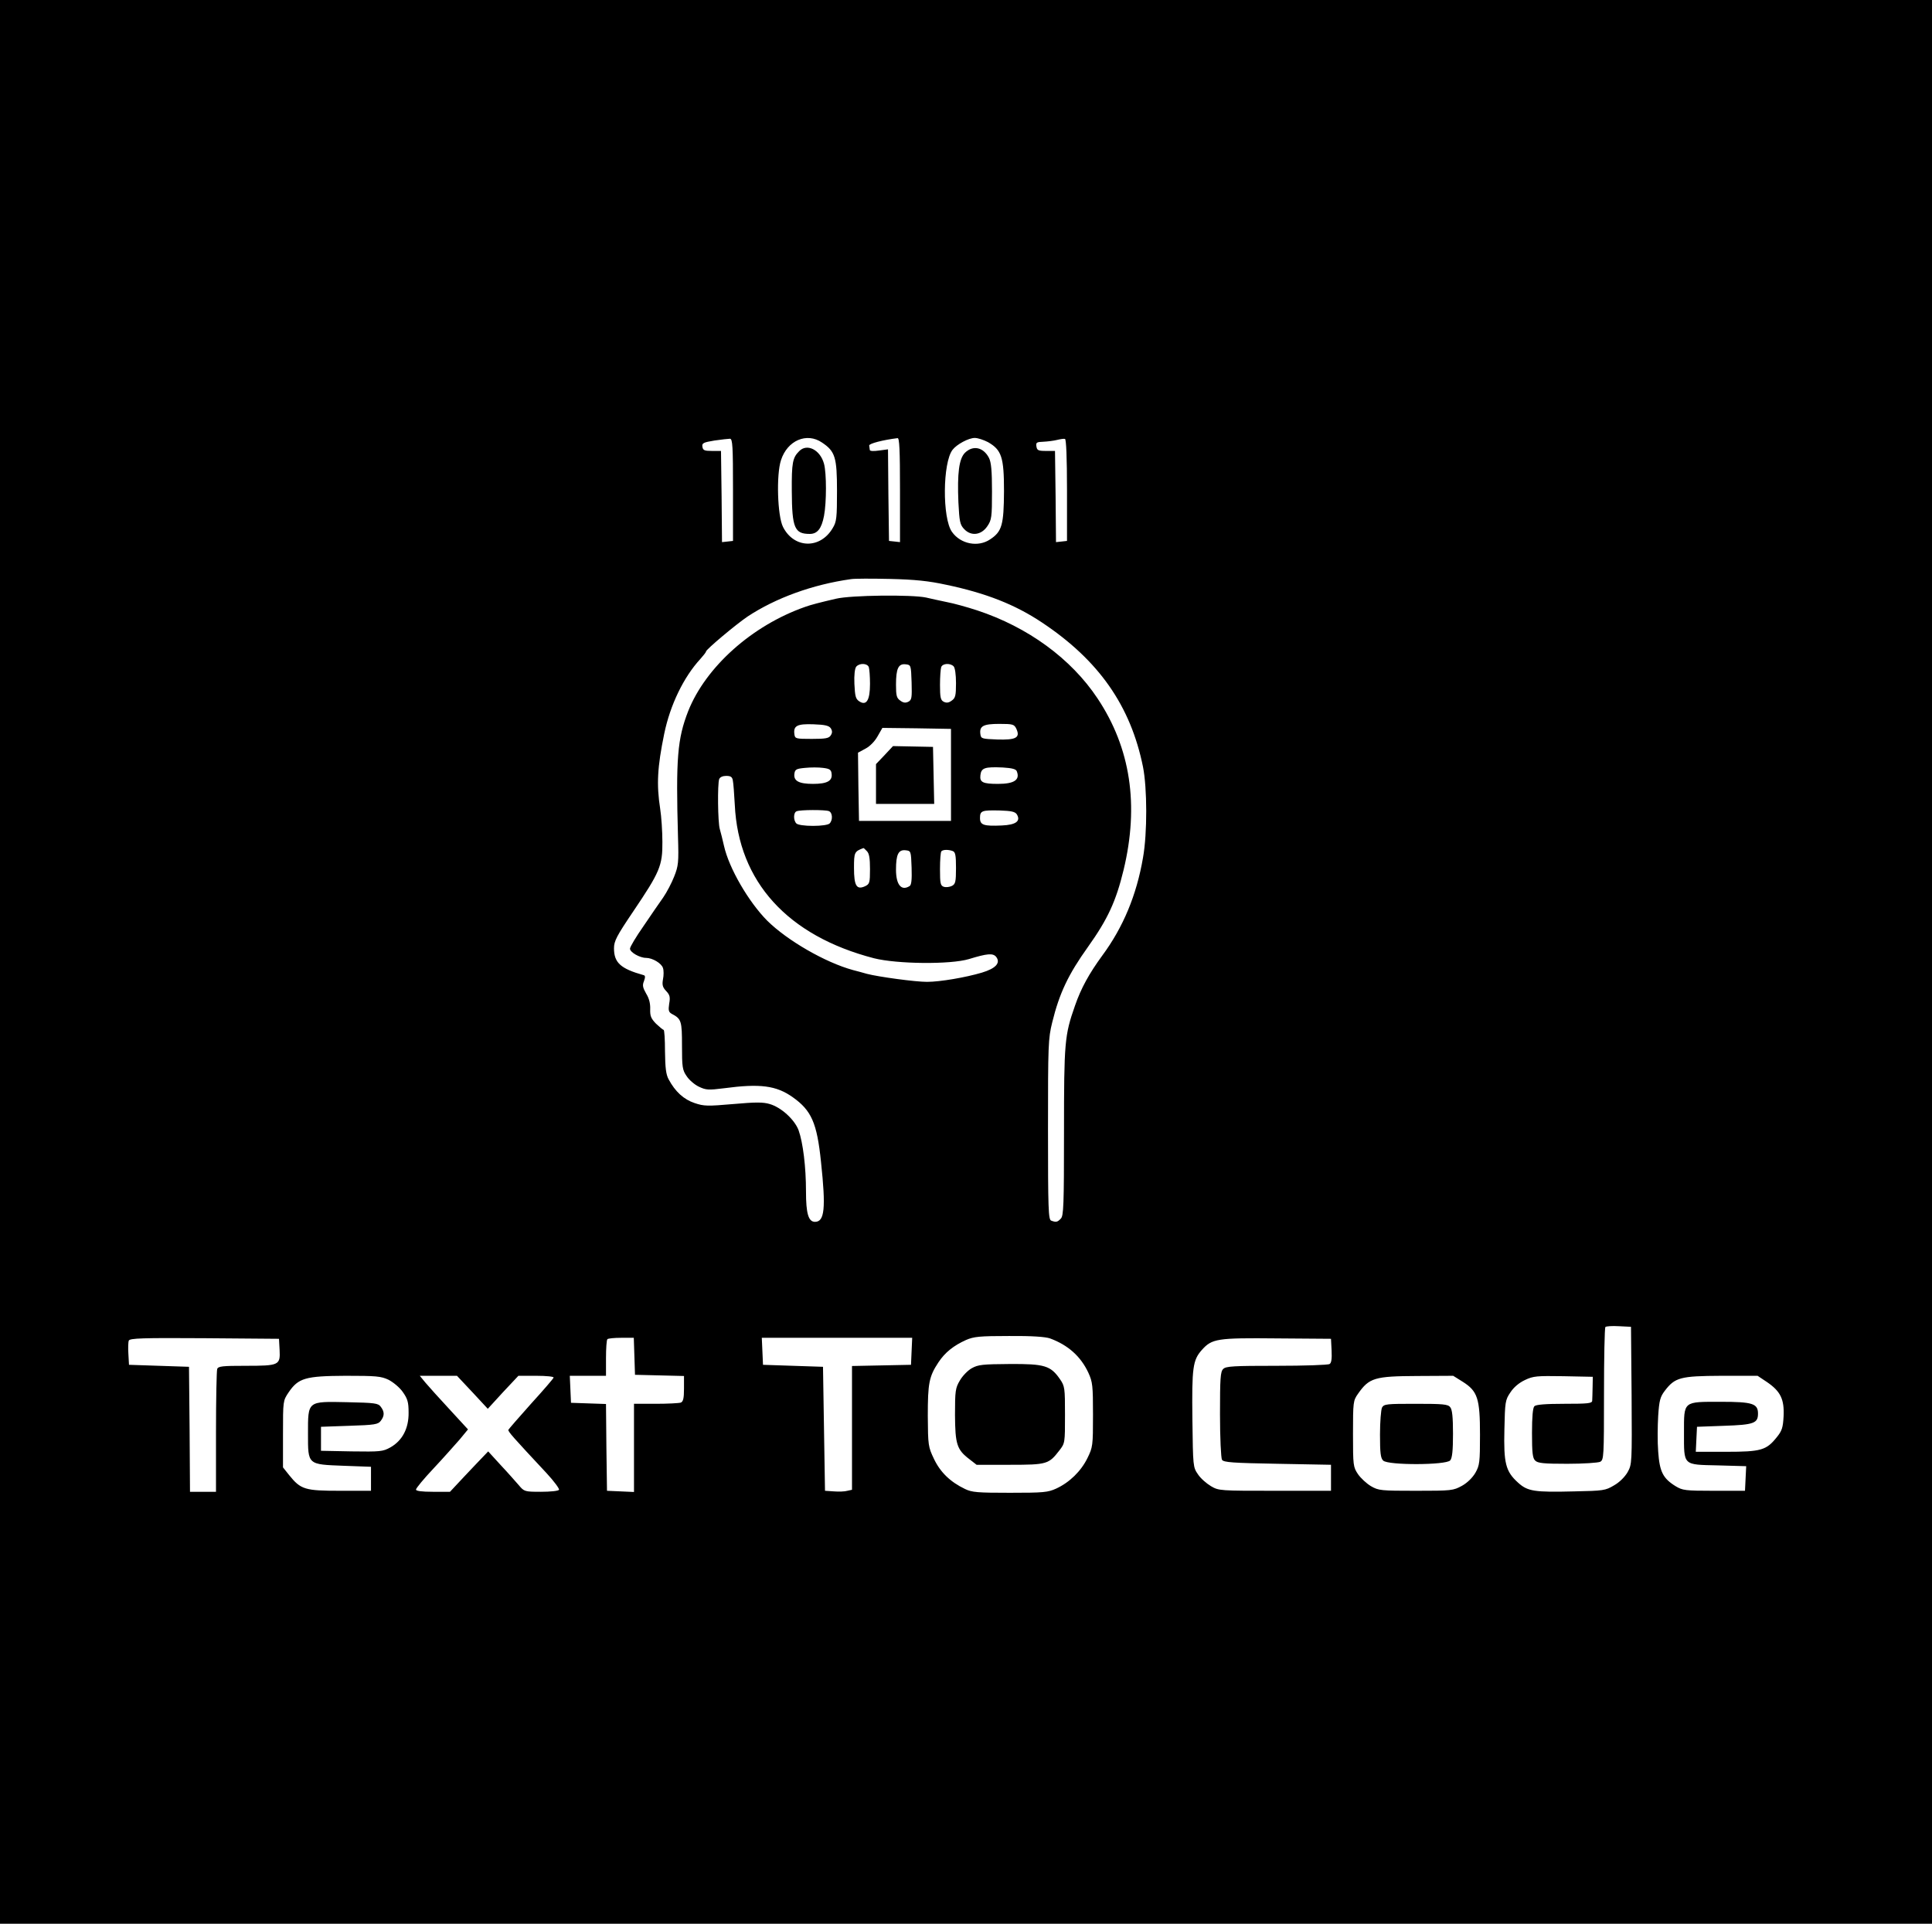 <?xml version="1.0" standalone="no"?>
<!DOCTYPE svg PUBLIC "-//W3C//DTD SVG 20010904//EN"
 "http://www.w3.org/TR/2001/REC-SVG-20010904/DTD/svg10.dtd">
<svg version="1.0" xmlns="http://www.w3.org/2000/svg"
 width="966pt" height="962pt" viewBox="0 0 966 962"
 preserveAspectRatio="xMidYMid meet">

<g transform="translate(0,962) scale(0.1,-0.1)"
fill="#000000" stroke="none">
<path d="M0 4810 l0 -4810 4830 0 4830 0 0 4810 0 4810 -4830 0 -4830 0 0
-4810z m3665 2360 l0 -255 -27 -3 -28 -3 -2 228 -3 228 -45 0 c-38 0 -45 3
-48 21 -3 18 5 22 60 31 35 5 70 9 78 9 13 -1 15 -37 15 -256z m445 237 c66
-44 75 -74 75 -242 0 -133 -2 -154 -21 -185 -62 -107 -194 -104 -249 5 -28 56
-34 262 -10 334 32 99 129 140 205 88z m390 -238 l0 -260 -27 3 -28 3 -3 229
-2 229 -45 -6 c-27 -4 -46 -3 -46 3 -1 6 -2 15 -3 22 -1 10 69 28 142 37 9 1
12 -57 12 -260z m440 240 c68 -39 80 -75 80 -245 -1 -169 -10 -202 -69 -241
-60 -41 -148 -24 -191 37 -49 68 -47 347 3 411 21 27 80 59 111 59 15 0 45
-10 66 -21z m395 -240 l0 -254 -27 -3 -28 -3 -2 228 -3 228 -45 0 c-39 0 -45
3 -48 23 -3 19 1 22 35 23 21 1 52 5 68 9 17 4 35 7 40 5 6 -1 10 -94 10 -256z
m-605 -473 c200 -42 345 -99 480 -189 284 -189 443 -416 505 -722 21 -106 22
-331 0 -454 -32 -187 -99 -348 -204 -490 -65 -89 -106 -163 -136 -250 -52
-148 -55 -181 -55 -631 0 -367 -2 -421 -16 -434 -17 -18 -24 -19 -48 -10 -14
5 -16 55 -16 456 0 423 1 454 21 535 36 147 81 241 179 378 99 139 140 228
178 385 78 324 35 609 -130 857 -132 199 -348 357 -603 441 -49 16 -117 35
-150 41 -33 7 -80 17 -105 23 -71 15 -374 12 -450 -6 -78 -18 -128 -31 -155
-41 -265 -93 -496 -300 -584 -521 -54 -139 -62 -235 -51 -629 4 -128 2 -145
-19 -198 -12 -31 -37 -79 -55 -105 -18 -26 -63 -90 -99 -144 -37 -53 -67 -103
-67 -112 0 -18 49 -46 80 -46 32 0 78 -27 85 -51 4 -11 4 -37 0 -56 -5 -28 -2
-40 16 -59 18 -19 21 -30 15 -63 -5 -33 -3 -42 13 -51 48 -25 51 -36 51 -159
0 -106 2 -122 23 -152 12 -19 40 -43 61 -53 36 -17 47 -18 126 -8 180 24 261
14 344 -45 93 -66 121 -128 141 -323 25 -233 18 -300 -30 -300 -33 0 -45 42
-45 152 0 123 -15 244 -37 306 -20 53 -86 114 -144 131 -33 10 -70 10 -183 0
-128 -11 -146 -11 -193 5 -54 18 -97 57 -130 119 -13 24 -17 57 -18 140 0 59
-3 107 -7 107 -3 0 -20 14 -38 31 -25 26 -30 38 -29 73 1 27 -5 53 -20 77 -17
30 -20 42 -11 63 7 20 7 28 -3 30 -114 32 -147 62 -147 134 0 36 13 61 96 184
133 197 147 229 146 348 0 52 -5 127 -11 165 -19 123 -14 209 20 375 30 146
98 285 181 375 15 17 28 33 28 37 0 10 149 135 208 175 141 93 325 160 517
187 17 3 104 3 195 1 125 -3 193 -10 280 -29z m-386 -412 c3 -9 6 -46 6 -84 0
-82 -18 -111 -54 -87 -18 12 -21 26 -24 87 -2 44 2 77 9 86 16 19 55 18 63 -2z
m214 -76 c2 -77 1 -88 -16 -97 -14 -7 -25 -6 -40 5 -19 13 -22 25 -22 80 0 81
12 106 48 102 27 -3 27 -4 30 -90z m210 80 c7 -7 12 -41 12 -84 0 -63 -3 -75
-22 -88 -15 -11 -26 -12 -40 -5 -15 8 -18 22 -18 84 0 40 3 80 6 89 7 19 45
21 62 4z m-614 -310 c8 -13 8 -23 0 -35 -9 -15 -26 -18 -95 -18 -80 0 -84 1
-87 23 -6 43 14 53 96 50 58 -2 77 -7 86 -20z m928 -3 c20 -44 -2 -56 -96 -53
-76 3 -81 4 -84 26 -6 41 14 52 94 52 69 0 75 -2 86 -25z m-327 -230 l0 -230
-230 0 -230 0 -3 171 -2 170 37 20 c23 12 47 37 61 62 l24 42 171 -2 172 -3 0
-230z m-597 6 c5 -36 -22 -51 -93 -51 -71 0 -98 15 -93 51 3 21 9 25 53 29 28
3 68 3 90 0 33 -4 41 -9 43 -29z m926 12 c17 -43 -13 -63 -94 -63 -76 0 -92 8
-88 43 4 37 21 43 112 39 47 -3 66 -8 70 -19z m-1420 -45 c3 -13 7 -68 10
-123 18 -384 264 -655 696 -767 115 -29 382 -32 475 -4 91 28 119 30 135 12
25 -31 -1 -59 -71 -80 -81 -24 -209 -46 -274 -46 -59 0 -242 25 -300 40 -22 6
-53 15 -70 19 -139 38 -329 148 -429 247 -93 94 -191 262 -216 374 -7 30 -16
68 -21 84 -10 33 -12 226 -3 250 4 10 18 16 35 16 22 0 30 -5 33 -22z m480
-154 c19 -7 21 -45 4 -62 -7 -7 -41 -12 -83 -12 -42 0 -76 5 -83 12 -16 16
-15 55 1 61 18 8 143 8 161 1z m940 -16 c21 -34 -4 -53 -75 -56 -90 -4 -109 2
-109 37 0 37 9 40 99 38 58 -2 76 -6 85 -19z m-750 -184 c12 -11 16 -36 16
-90 0 -69 -2 -75 -25 -86 -42 -19 -55 2 -55 92 0 78 2 82 47 99 1 1 9 -6 17
-15z m224 -83 c2 -61 -1 -87 -10 -92 -41 -26 -68 6 -68 82 0 76 12 101 48 97
27 -3 27 -4 30 -87z m206 83 c13 -5 16 -22 16 -85 0 -69 -3 -80 -20 -89 -12
-6 -30 -8 -40 -5 -18 6 -20 16 -20 89 0 45 3 86 7 89 8 9 36 9 57 1z m3394
-2722 c2 -340 2 -344 -20 -384 -14 -24 -41 -51 -68 -66 -43 -26 -54 -27 -199
-30 -199 -5 -233 0 -281 44 -62 56 -72 97 -68 266 3 137 4 147 30 185 16 25
43 48 73 62 42 20 59 21 192 19 l147 -3 -1 -52 c-1 -29 -1 -60 -2 -68 -1 -13
-23 -15 -139 -15 -94 0 -142 -4 -150 -12 -8 -8 -12 -53 -12 -134 0 -98 3 -126
16 -138 13 -13 42 -16 160 -16 81 0 154 5 165 10 18 10 19 25 19 339 0 180 3
331 7 335 4 4 34 6 68 4 l60 -3 3 -343z m-2908 285 c90 -33 154 -90 192 -172
21 -46 23 -64 23 -210 0 -155 -1 -162 -28 -217 -32 -65 -89 -121 -156 -152
-42 -19 -63 -21 -231 -21 -162 0 -190 2 -225 19 -73 35 -123 83 -155 150 -29
61 -30 68 -31 215 0 163 6 197 53 268 33 50 76 84 138 112 39 17 68 20 215 20
114 1 182 -4 205 -12z m-3852 -57 c4 -77 -2 -80 -169 -80 -116 0 -138 -2 -143
-16 -3 -9 -6 -150 -6 -315 l0 -299 -65 0 -65 0 -2 313 -3 312 -150 5 -150 5
-3 54 c-2 29 -1 60 2 67 5 12 69 14 378 12 l373 -3 3 -55z m1774 -32 l3 -93
123 -3 122 -3 0 -63 c0 -49 -4 -65 -16 -70 -9 -3 -65 -6 -125 -6 l-109 0 0
-220 0 -221 -67 3 -68 3 -3 217 -2 217 -88 3 -87 3 -3 68 -3 67 91 0 90 0 0
88 c0 49 3 92 7 95 3 4 35 7 69 7 l63 0 3 -92z m1386 25 l-3 -68 -147 -3 -148
-3 0 -309 0 -310 -23 -5 c-13 -4 -43 -5 -68 -3 l-44 3 -5 310 -5 310 -150 5
-150 5 -3 68 -3 67 376 0 376 0 -3 -67z m2100 3 c2 -41 -1 -62 -10 -67 -7 -5
-126 -9 -265 -9 -215 0 -254 -2 -267 -16 -14 -13 -16 -48 -16 -227 0 -117 5
-219 10 -227 8 -13 54 -16 277 -20 l268 -5 0 -65 0 -65 -280 0 c-274 0 -281 0
-320 23 -22 13 -52 39 -65 59 -25 36 -25 40 -28 274 -3 261 2 297 47 348 51
57 76 61 376 58 l270 -2 3 -59z m-4715 -146 c23 -12 55 -38 71 -61 24 -34 29
-51 29 -103 1 -79 -31 -140 -91 -174 -38 -21 -50 -22 -194 -20 l-153 3 0 60 0
60 142 5 c127 4 144 7 157 25 19 25 19 45 0 70 -13 18 -29 20 -168 23 -200 4
-196 8 -196 -158 0 -156 -3 -153 179 -160 l136 -5 0 -60 0 -60 -155 0 c-175 0
-196 6 -254 78 l-31 39 0 166 c0 167 0 167 28 209 49 72 84 82 285 83 153 0
177 -2 215 -20z m419 -62 l77 -83 76 83 77 82 90 0 c50 0 88 -4 86 -9 -1 -5
-52 -64 -113 -131 -60 -67 -111 -126 -113 -130 -3 -8 23 -37 191 -217 37 -40
65 -78 62 -83 -3 -6 -44 -10 -90 -10 -82 0 -84 1 -111 33 -15 17 -55 63 -90
100 l-63 69 -23 -24 c-13 -13 -56 -59 -96 -101 l-72 -77 -85 0 c-57 0 -85 4
-85 11 0 7 39 54 88 106 48 51 106 117 130 144 l42 51 -92 100 c-51 55 -106
116 -121 134 l-28 34 93 0 93 0 77 -82z m4952 52 c74 -47 86 -83 86 -265 0
-137 -2 -153 -23 -190 -14 -24 -40 -50 -67 -65 -44 -24 -51 -25 -230 -25 -175
0 -187 1 -225 23 -22 13 -51 40 -65 60 -24 36 -25 43 -25 202 0 159 1 166 25
200 56 80 83 88 296 89 l180 1 48 -30z m1522 -2 c67 -46 86 -86 82 -170 -3
-57 -8 -73 -34 -105 -52 -65 -78 -73 -252 -73 l-153 0 3 63 3 62 136 5 c149 5
169 13 169 61 0 50 -27 59 -185 59 -191 0 -185 5 -185 -154 0 -167 -7 -160
170 -164 l141 -4 -3 -61 -3 -62 -155 0 c-145 0 -157 2 -192 23 -63 39 -80 72
-87 173 -4 49 -3 129 0 179 5 76 10 95 33 125 51 67 78 74 282 75 l182 0 48
-32z"/>
<path d="M3996 7364 c-33 -33 -38 -57 -37 -201 1 -184 14 -213 90 -213 38 0
59 27 71 90 13 67 13 214 0 261 -19 70 -85 103 -124 63z"/>
<path d="M4825 7356 c-30 -30 -39 -102 -33 -248 5 -97 8 -112 29 -134 35 -37
86 -30 116 15 21 31 23 45 23 173 0 104 -4 146 -15 168 -28 54 -80 65 -120 26z"/>
<path d="M4423 5844 l-43 -45 0 -99 0 -100 145 0 146 0 -3 143 -3 142 -100 2
-100 2 -42 -45z"/>
<path d="M4859 2778 c-20 -11 -47 -39 -60 -62 -22 -37 -24 -52 -24 -171 1
-147 9 -174 72 -222 l36 -28 167 0 c185 0 194 3 247 72 28 36 28 38 28 178 0
134 -1 143 -25 178 -47 68 -77 77 -251 76 -135 -1 -158 -3 -190 -21z"/>
<path d="M6910 2581 c-5 -11 -10 -71 -10 -135 0 -91 3 -118 16 -130 24 -24
315 -23 335 1 10 11 14 49 14 133 0 84 -4 122 -14 133 -11 15 -37 17 -172 17
-146 0 -159 -1 -169 -19z"/>
</g>
</svg>
